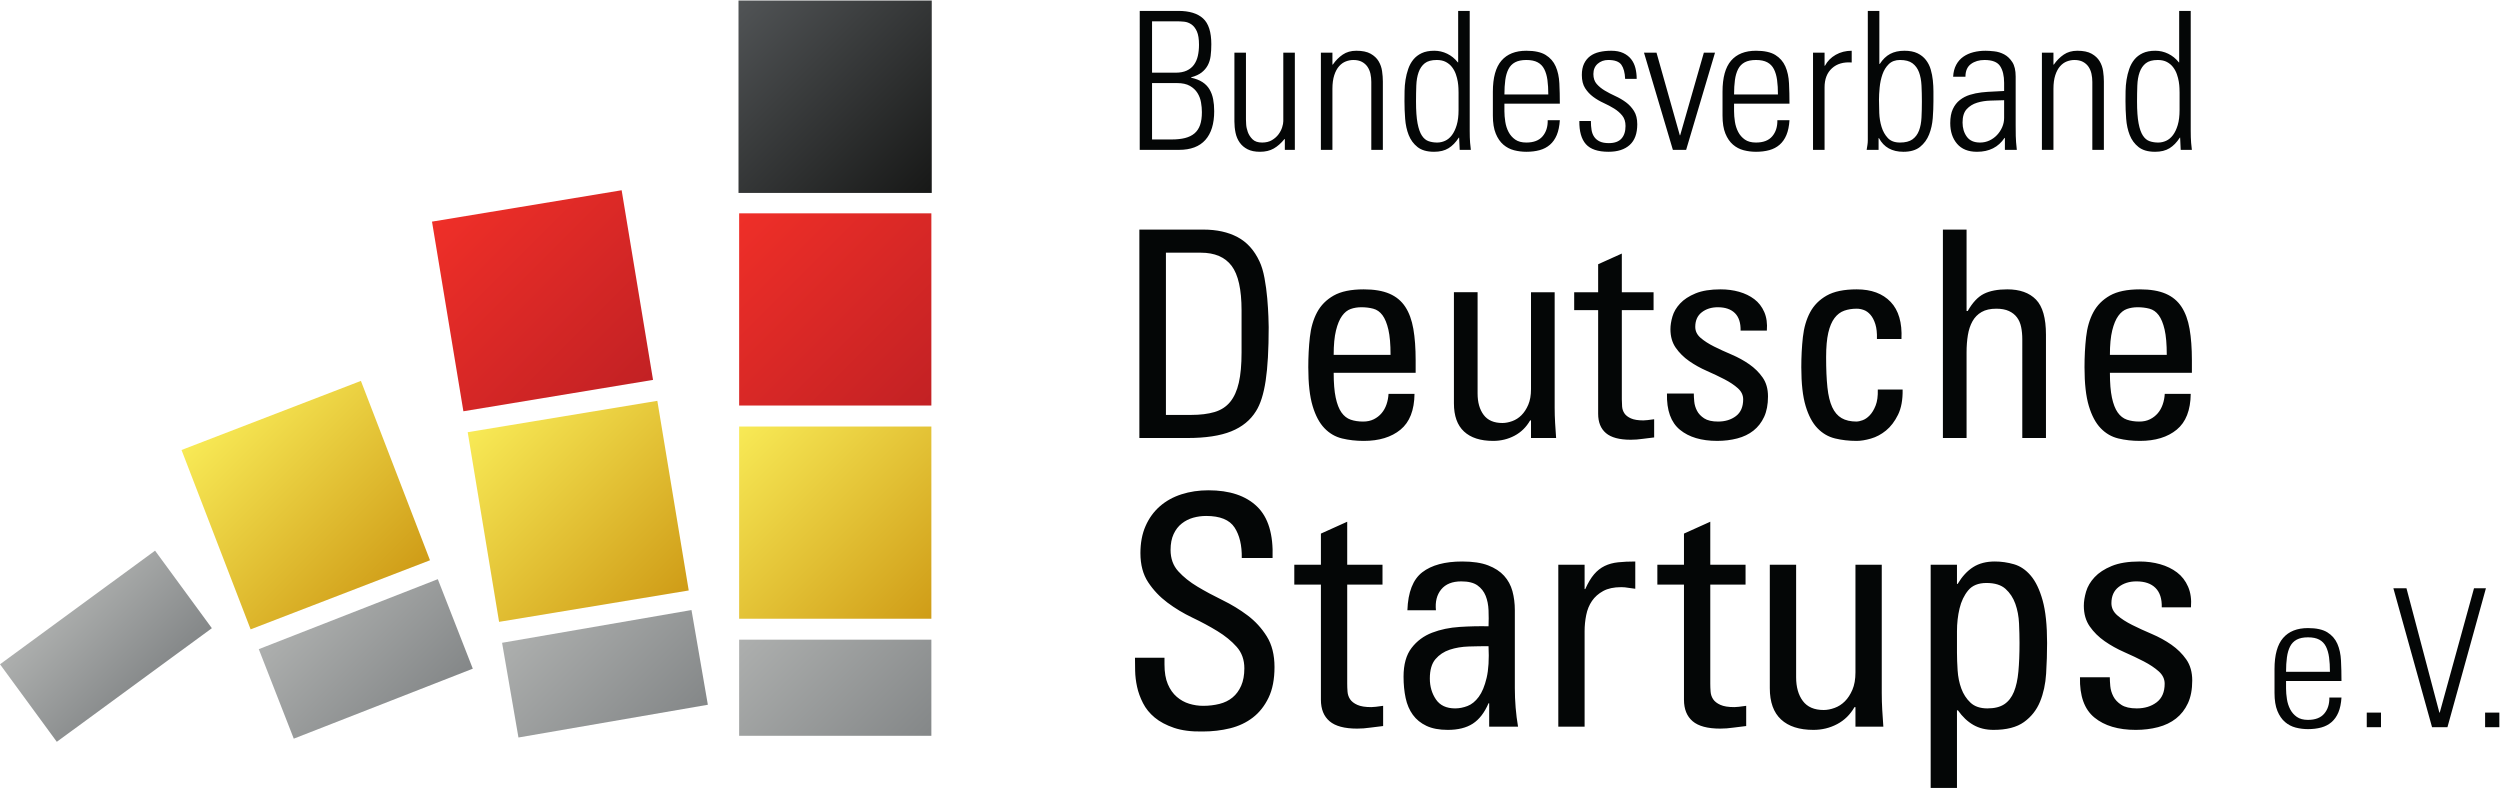 <?xml version="1.0" encoding="UTF-8" standalone="no"?>
<svg
   xmlns:dc="http://purl.org/dc/elements/1.1/"
   xmlns:cc="http://creativecommons.org/ns#"
   xmlns:rdf="http://www.w3.org/1999/02/22-rdf-syntax-ns#"
   xmlns:svg="http://www.w3.org/2000/svg"
   xmlns="http://www.w3.org/2000/svg"
   viewBox="0 0 415.6 130.987"
   height="130.987"
   width="415.6"
   xml:space="preserve"
   id="svg2"
   version="1.1"><defs
     id="defs6"><clipPath
       id="clipPath20"
       clipPathUnits="userSpaceOnUse"><path
         id="path18"
         d="M 0,0 H 3116.97 V 982 H 0 Z" /></clipPath><clipPath
       id="clipPath34"
       clipPathUnits="userSpaceOnUse"><path
         id="path32"
         d="M 921.793,184.91 V 65.051 H 1161.52 V 184.91 Z" /></clipPath><linearGradient
       id="linearGradient40"
       spreadMethod="pad"
       gradientTransform="matrix(179.801,-179.801,-179.801,-179.801,951.758,214.873)"
       gradientUnits="userSpaceOnUse"
       y2="0"
       x2="1"
       y1="0"
       x1="0"><stop
         id="stop36"
         offset="0"
         style="stop-opacity:1;stop-color:#adafae" /><stop
         id="stop38"
         offset="1"
         style="stop-opacity:1;stop-color:#848788" /></linearGradient><clipPath
       id="clipPath50"
       clipPathUnits="userSpaceOnUse"><path
         id="path48"
         d="M 545.996,260.359 322.727,173.086 366.363,61.453 589.633,148.73 Z" /></clipPath><linearGradient
       id="linearGradient56"
       spreadMethod="pad"
       gradientTransform="matrix(145.634,-145.634,-145.634,-145.634,383.369,233.711)"
       gradientUnits="userSpaceOnUse"
       y2="0"
       x2="1"
       y1="0"
       x1="0"><stop
         id="stop52"
         offset="0"
         style="stop-opacity:1;stop-color:#adafae" /><stop
         id="stop54"
         offset="1"
         style="stop-opacity:1;stop-color:#848788" /></linearGradient><clipPath
       id="clipPath66"
       clipPathUnits="userSpaceOnUse"><path
         id="path64"
         d="M 193.367,295.918 0,154.23 70.844,57.539 264.215,199.23 Z" /></clipPath><linearGradient
       id="linearGradient72"
       spreadMethod="pad"
       gradientTransform="matrix(109.602,-109.602,-109.602,-109.602,77.31,231.524)"
       gradientUnits="userSpaceOnUse"
       y2="0"
       x2="1"
       y1="0"
       x1="0"><stop
         id="stop68"
         offset="0"
         style="stop-opacity:1;stop-color:#adafae" /><stop
         id="stop70"
         offset="1"
         style="stop-opacity:1;stop-color:#848788" /></linearGradient><clipPath
       id="clipPath82"
       clipPathUnits="userSpaceOnUse"><path
         id="path80"
         d="M 862.363,221.855 626.145,181.016 646.562,62.91 882.777,103.75 Z" /></clipPath><linearGradient
       id="linearGradient88"
       spreadMethod="pad"
       gradientTransform="matrix(166.943,-166.943,-166.943,-166.943,670.996,225.85)"
       gradientUnits="userSpaceOnUse"
       y2="0"
       x2="1"
       y1="0"
       x1="0"><stop
         id="stop84"
         offset="0"
         style="stop-opacity:1;stop-color:#adafae" /><stop
         id="stop86"
         offset="1"
         style="stop-opacity:1;stop-color:#848788" /></linearGradient><clipPath
       id="clipPath98"
       clipPathUnits="userSpaceOnUse"><path
         id="path96"
         d="M 819.773,482.781 583.27,443.645 622.41,207.129 858.922,246.277 Z" /></clipPath><linearGradient
       id="linearGradient104"
       spreadMethod="pad"
       gradientTransform="matrix(236.501,-236.501,-236.501,-236.501,602.842,463.203)"
       gradientUnits="userSpaceOnUse"
       y2="0"
       x2="1"
       y1="0"
       x1="0"><stop
         id="stop100"
         offset="0"
         style="stop-opacity:1;stop-color:#f8ea56" /><stop
         id="stop102"
         offset="1"
         style="stop-opacity:1;stop-color:#cf9c17" /></linearGradient><clipPath
       id="clipPath114"
       clipPathUnits="userSpaceOnUse"><path
         id="path112"
         d="M 775.258,745.391 538.754,706.25 577.898,469.746 814.402,508.887 Z" /></clipPath><linearGradient
       id="linearGradient120"
       spreadMethod="pad"
       gradientTransform="matrix(236.508,-236.508,-236.508,-236.508,558.33,725.816)"
       gradientUnits="userSpaceOnUse"
       y2="0"
       x2="1"
       y1="0"
       x1="0"><stop
         id="stop116"
         offset="0"
         style="stop-opacity:1;stop-color:#ef2f28" /><stop
         id="stop118"
         offset="1"
         style="stop-opacity:1;stop-color:#c22124" /></linearGradient><clipPath
       id="clipPath130"
       clipPathUnits="userSpaceOnUse"><path
         id="path128"
         d="M 921.793,450.754 V 211.035 h 239.727 v 239.719 z" /></clipPath><linearGradient
       id="linearGradient136"
       spreadMethod="pad"
       gradientTransform="matrix(239.719,-239.719,-239.719,-239.719,921.802,450.752)"
       gradientUnits="userSpaceOnUse"
       y2="0"
       x2="1"
       y1="0"
       x1="0"><stop
         id="stop132"
         offset="0"
         style="stop-opacity:1;stop-color:#f8ea56" /><stop
         id="stop134"
         offset="1"
         style="stop-opacity:1;stop-color:#cf9c17" /></linearGradient><clipPath
       id="clipPath146"
       clipPathUnits="userSpaceOnUse"><path
         id="path144"
         d="m 921,742 v 240 h 241 V 742 Z" /></clipPath><linearGradient
       id="linearGradient152"
       spreadMethod="pad"
       gradientTransform="matrix(239.726,-239.726,-239.726,-239.726,921.792,982.422)"
       gradientUnits="userSpaceOnUse"
       y2="0"
       x2="1"
       y1="0"
       x1="0"><stop
         id="stop148"
         offset="0"
         style="stop-opacity:1;stop-color:#515456" /><stop
         id="stop150"
         offset="1"
         style="stop-opacity:1;stop-color:#171817" /></linearGradient><clipPath
       id="clipPath162"
       clipPathUnits="userSpaceOnUse"><path
         id="path160"
         d="M 921.793,716.594 V 476.863 h 239.727 v 239.731 z" /></clipPath><linearGradient
       id="linearGradient168"
       spreadMethod="pad"
       gradientTransform="matrix(239.726,-239.726,-239.726,-239.726,921.797,716.587)"
       gradientUnits="userSpaceOnUse"
       y2="0"
       x2="1"
       y1="0"
       x1="0"><stop
         id="stop164"
         offset="0"
         style="stop-opacity:1;stop-color:#ef2f28" /><stop
         id="stop166"
         offset="1"
         style="stop-opacity:1;stop-color:#c22124" /></linearGradient><clipPath
       id="clipPath178"
       clipPathUnits="userSpaceOnUse"><path
         id="path176"
         d="M 450.09,507.637 226.387,421.465 312.559,197.766 536.254,283.938 Z" /></clipPath><linearGradient
       id="linearGradient184"
       spreadMethod="pad"
       gradientTransform="matrix(223.698,-223.698,-223.698,-223.698,269.473,464.551)"
       gradientUnits="userSpaceOnUse"
       y2="0"
       x2="1"
       y1="0"
       x1="0"><stop
         id="stop180"
         offset="0"
         style="stop-opacity:1;stop-color:#f8ea56" /><stop
         id="stop182"
         offset="1"
         style="stop-opacity:1;stop-color:#cf9c17" /></linearGradient></defs><g
     transform="matrix(1.333,0,0,-1.333,0,130.987)"
     id="g10"><g
       transform="scale(0.1)"
       id="g12"><g
         id="g14"><g
           clip-path="url(#clipPath20)"
           id="g16"><path
             id="path22"
             style="fill:#040606;fill-opacity:1;fill-rule:nonzero;stroke:none"
             d="m 2726.57,160.195 c -4.94,7.071 -11.14,13.203 -18.6,18.41 -7.48,5.196 -15.6,9.657 -24.4,13.399 -8.8,3.73 -16.94,7.461 -24.4,11.199 -7.47,3.731 -13.68,7.727 -18.6,11.992 -4.94,4.27 -7.4,9.336 -7.4,15.207 0,8.797 3,15.528 9,20.196 6,4.668 13.4,7 22.2,7 10.4,0 18.33,-2.735 23.8,-8.203 5.47,-5.469 8.07,-13.536 7.79,-24.2 h 36.41 c 0.8,9.864 -0.4,18.465 -3.6,25.801 -3.2,7.332 -7.81,13.262 -13.8,17.805 -6,4.527 -13,7.929 -21,10.191 -8.01,2.27 -16.54,3.41 -25.61,3.41 -14.13,0 -25.73,-1.875 -34.79,-5.605 -9.07,-3.738 -16.2,-8.399 -21.4,-13.992 -5.2,-5.61 -8.74,-11.606 -10.6,-18.008 -1.87,-6.399 -2.8,-12.27 -2.8,-17.602 0,-10.133 2.47,-18.738 7.4,-25.797 4.93,-7.074 11.13,-13.195 18.6,-18.398 7.46,-5.195 15.6,-9.738 24.4,-13.605 8.8,-3.868 16.93,-7.735 24.4,-11.59 7.46,-3.879 13.66,-8.008 18.6,-12.403 4.92,-4.406 7.41,-9.543 7.41,-15.402 0,-10.398 -3.34,-18.137 -10,-23.203 -6.68,-5.067 -14.95,-7.598 -24.81,-7.598 -8.27,0 -14.67,1.465 -19.2,4.406 -4.54,2.926 -7.87,6.454 -10,10.594 -2.14,4.129 -3.4,8.399 -3.81,12.805 -0.39,4.394 -0.59,8.055 -0.59,10.996 h -37.2 c -0.54,-23.203 5.46,-39.941 18,-50.195 12.53,-10.277 29.73,-15.402 51.6,-15.402 9.86,0 19.13,1.133 27.8,3.398 8.65,2.258 16.13,5.859 22.4,10.801 6.25,4.93 11.2,11.258 14.8,18.996 3.6,7.73 5.4,17.207 5.4,28.394 0,10.403 -2.47,19.145 -7.4,26.203 z m -209.41,-15 c -0.93,-10.136 -2.8,-18.593 -5.59,-25.398 -2.81,-6.797 -6.8,-11.938 -12,-15.402 -5.21,-3.465 -12.2,-5.196 -21.01,-5.196 -9.06,0 -16.13,2.403 -21.19,7.199 -5.08,4.801 -8.87,10.664 -11.41,17.594 -2.54,6.938 -4.06,14.465 -4.6,22.61 -0.53,8.125 -0.8,15.527 -0.8,22.199 0,7.73 0,16.601 0,26.601 0,10 1.07,19.461 3.2,28.399 2.13,8.933 5.74,16.465 10.81,22.597 5.05,6.129 12.66,9.2 22.8,9.2 10.39,0 18.32,-2.461 23.79,-7.395 5.47,-4.941 9.53,-11.141 12.2,-18.601 2.66,-7.473 4.2,-15.61 4.6,-24.407 0.4,-8.797 0.6,-16.933 0.6,-24.394 0,-13.606 -0.47,-25.469 -1.4,-35.606 z m 15.4,119.602 c -6.13,7.207 -13.13,11.933 -20.99,14.195 -7.87,2.27 -15.8,3.41 -23.81,3.41 -10.67,0 -19.67,-2.343 -26.99,-7 -7.35,-4.668 -13.81,-11.672 -19.41,-21.007 h -0.8 v 24.003 h -32.8 V 0 h 32.8 v 96.797 h 1.2 c 5.61,-7.996 12,-14.062 19.2,-18.191 7.21,-4.141 15.61,-6.203 25.2,-6.203 16.27,0 28.93,3.262 38.01,9.793 9.06,6.535 15.73,15 20,25.403 4.25,10.402 6.79,22.058 7.59,35 0.8,12.929 1.2,25.664 1.2,38.203 0,22.129 -1.86,39.863 -5.59,53.191 -3.74,13.344 -8.67,23.606 -14.81,30.805 z m -185.8,-146.399 v 160 h -32.8 V 144.102 c 0,-8.555 -1.27,-15.774 -3.8,-21.653 -2.54,-5.879 -5.66,-10.691 -9.4,-14.422 -3.74,-3.75 -8,-6.484 -12.81,-8.222 -4.79,-1.738 -9.33,-2.609 -13.59,-2.609 -11.74,0 -20.4,3.743 -26,11.235 -5.6,7.476 -8.39,17.363 -8.39,29.656 v 140.312 h -32.82 V 124.395 c 0,-17.333 4.67,-30.332 14.01,-38.993 9.33,-8.672 22.8,-13 40.4,-13 10.66,0 20.53,2.395 29.6,7.199 9.06,4.793 16.27,11.863 21.6,21.199 h 1.2 V 76.398 h 34.79 c -0.52,6.93 -0.99,13.934 -1.39,21.004 -0.4,7.063 -0.6,14.063 -0.6,20.996 z m -183.85,-17.597 c -7.48,0 -13.28,0.929 -17.4,2.804 -4.14,1.856 -7.15,4.2 -9,6.993 -1.88,2.8 -2.94,5.933 -3.2,9.402 -0.28,3.457 -0.4,6.797 -0.4,10 v 123.605 h 43.99 v 24.793 h -43.99 v 53.606 l -32.81,-14.809 v -38.797 h -33.2 v -24.793 h 33.2 V 110 c 0,-11.738 3.61,-20.676 10.8,-26.797 7.21,-6.141 18.68,-9.211 34.41,-9.211 5.33,0 10.73,0.402 16.2,1.203 5.46,0.801 10.86,1.465 16.19,2 v 25.207 c -3.73,-0.539 -6.8,-0.937 -9.2,-1.203 -2.39,-0.269 -4.26,-0.398 -5.59,-0.398 z m -161.73,175.996 c -4.94,-2.402 -9.34,-5.867 -13.21,-10.399 -3.86,-4.535 -7.54,-10.664 -10.99,-18.398 h -0.8 v 30.398 h -32.8 V 76.398 h 32.8 V 195.598 c 0,6.668 0.66,13.328 2,20 1.33,6.668 3.73,12.539 7.2,17.605 3.46,5.059 8.13,9.199 14,12.395 5.86,3.203 13.33,4.804 22.4,4.804 1.6,0 3.13,-0.07 4.59,-0.207 1.47,-0.136 2.87,-0.332 4.2,-0.593 1.34,-0.278 2.81,-0.469 4.41,-0.61 1.6,-0.133 3.06,-0.332 4.4,-0.594 v 34.004 c -8.01,0 -15.14,-0.34 -21.41,-1.004 -6.27,-0.664 -11.86,-2.199 -16.79,-4.601 z M 1853.97,137.195 c -2.4,-10.133 -5.66,-17.996 -9.8,-23.59 -4.14,-5.605 -8.79,-9.406 -14,-11.41 -5.2,-2 -10.34,-2.996 -15.4,-2.996 -10.94,0 -18.94,3.731 -24,11.203 -5.06,7.457 -7.6,16.129 -7.6,25.996 0,10.664 2.33,18.731 7,24.2 4.66,5.468 10.6,9.402 17.8,11.804 7.2,2.395 15.14,3.731 23.8,3.996 8.66,0.262 16.87,0.399 24.6,0.399 0.8,-16.27 0,-29.461 -2.4,-39.602 z m 35.2,-12.8 v 97.207 c 0,8.527 -1,16.457 -2.99,23.8 -2.01,7.332 -5.47,13.731 -10.41,19.2 -4.94,5.457 -11.6,9.793 -20,12.996 -8.4,3.203 -19.13,4.804 -32.19,4.804 -21.6,0 -38.2,-4.472 -49.81,-13.41 -11.6,-8.933 -17.8,-24.734 -18.6,-47.39 h 35.6 c -1.07,10.664 1.13,19.328 6.6,25.996 5.47,6.66 13.81,10 25,10 8.81,0 15.54,-1.668 20.2,-5 4.66,-3.34 8.06,-7.664 10.21,-12.996 2.13,-5.344 3.32,-11.34 3.59,-18 0.27,-6.668 0.27,-13.34 0,-20 -11.46,0.261 -23.46,0 -35.99,-0.801 -12.54,-0.801 -24.01,-3.203 -34.41,-7.196 -10.4,-4.003 -18.93,-10.343 -25.59,-19.003 -6.67,-8.672 -10,-20.61 -10,-35.801 0,-9.602 0.86,-18.469 2.59,-26.606 1.73,-8.133 4.73,-15.133 9.01,-20.996 4.26,-5.867 9.92,-10.465 16.99,-13.797 7.07,-3.332 15.94,-5 26.6,-5 12.8,0 23.2,2.598 31.2,7.793 8,5.207 14.53,13.664 19.6,25.403 h 0.8 V 76.398 h 36 c -1.33,7.734 -2.34,15.664 -3,23.797 -0.67,8.133 -1,16.203 -1,24.2 z m -179.05,-23.594 c -7.47,0 -13.27,0.929 -17.4,2.804 -4.14,1.856 -7.14,4.2 -9,6.993 -1.87,2.8 -2.93,5.933 -3.2,9.402 -0.27,3.457 -0.4,6.797 -0.4,10 v 123.605 h 44.01 v 24.793 h -44.01 v 53.606 l -32.8,-14.809 v -38.797 h -33.19 v -24.793 h 33.19 V 110 c 0,-11.738 3.6,-20.676 10.8,-26.797 7.2,-6.141 18.66,-9.211 34.4,-9.211 5.34,0 10.73,0.402 16.2,1.203 5.46,0.801 10.86,1.465 16.21,2 v 25.207 c -3.75,-0.539 -6.81,-0.937 -9.2,-1.203 -2.4,-0.269 -4.28,-0.398 -5.61,-0.398 z m -154.28,114.394 c -9.6,7.207 -20,13.535 -31.2,19.004 -11.2,5.457 -21.6,11.067 -31.2,16.797 -9.6,5.734 -17.6,12.141 -24,19.199 -6.4,7.071 -9.6,15.938 -9.6,26.602 0,7.734 1.26,14.336 3.8,19.805 2.53,5.46 5.93,9.863 10.2,13.195 4.26,3.34 9,5.73 14.2,7.207 5.2,1.453 10.6,2.195 16.2,2.195 17.33,0 29.13,-4.804 35.4,-14.402 6.26,-9.602 9.26,-22.27 9,-38 h 38.4 c 1.06,29.336 -5.39,50.73 -19.4,64.199 -14,13.469 -34.2,20.203 -60.6,20.203 -12,0 -23.2,-1.668 -33.6,-5 -10.4,-3.34 -19.4,-8.34 -27,-15 -7.6,-6.668 -13.54,-14.871 -17.8,-24.597 -4.27,-9.739 -6.4,-21.004 -6.4,-33.797 0,-14.407 3.2,-26.477 9.6,-36.203 6.4,-9.739 14.4,-18.204 24,-25.403 9.6,-7.207 20,-13.465 31.2,-18.797 11.2,-5.34 21.6,-10.937 31.2,-16.804 9.6,-5.871 17.6,-12.395 24,-19.602 6.4,-7.195 9.6,-16.133 9.6,-26.797 0,-8.535 -1.33,-15.801 -3.99,-21.797 -2.65,-6.004 -6.24,-10.871 -10.76,-14.597 -4.51,-3.743 -9.95,-6.407 -16.32,-8.008 -6.38,-1.594 -13.15,-2.395 -20.33,-2.395 -5.84,0 -11.61,0.86 -17.32,2.598 -5.72,1.73 -10.89,4.602 -15.54,8.605 -4.66,3.993 -8.37,9.254 -11.16,15.79 -2.79,6.535 -4.18,14.738 -4.18,24.597 v 8.41 h -36.8 c 0,-4.543 0.06,-10 0.2,-16.406 0.13,-6.394 0.93,-12.996 2.4,-19.797 1.46,-6.804 3.93,-13.601 7.4,-20.398 3.46,-6.809 8.33,-12.801 14.6,-17.996 6.26,-5.207 14.26,-9.477 24,-12.805 9.73,-3.328 21.66,-4.863 35.8,-4.598 12,0 23.4,1.336 34.2,3.992 10.8,2.668 20.26,7.137 28.4,13.41 8.13,6.258 14.66,14.531 19.6,24.793 4.94,10.261 7.4,23 7.4,38.203 0,15.195 -3.2,27.929 -9.6,38.191 -6.4,10.266 -14.41,19.008 -24,26.203 z m 1078.33,355.301 c 1.92,7.797 4.44,13.859 7.56,18.188 3.12,4.312 6.71,7.195 10.8,8.632 4.08,1.446 8.52,2.168 13.32,2.168 5.28,0 10.2,-0.605 14.76,-1.808 4.56,-1.199 8.4,-3.899 11.52,-8.098 3.12,-4.195 5.59,-10.203 7.39,-17.996 1.79,-7.805 2.69,-18.309 2.69,-31.504 h -70.92 c 0,12.481 0.96,22.617 2.88,30.418 z m -14.4,-121.851 c 6.24,-6.489 13.56,-10.754 21.96,-12.786 8.4,-2.043 17.4,-3.054 27.01,-3.054 19.19,0 34.49,4.675 45.89,14.031 11.4,9.363 17.22,24.238 17.46,44.641 h -32.4 c -0.23,-4.563 -1.07,-8.938 -2.52,-13.137 -1.44,-4.199 -3.47,-7.86 -6.11,-10.977 -2.66,-3.125 -5.89,-5.644 -9.73,-7.566 -3.84,-1.926 -8.28,-2.883 -13.32,-2.883 -5.76,0 -10.92,0.781 -15.48,2.344 -4.56,1.562 -8.4,4.558 -11.52,9.004 -3.11,4.433 -5.52,10.617 -7.2,18.535 -1.68,7.922 -2.52,18.242 -2.52,30.969 h 102.25 v 15.476 c 0,15.117 -0.97,28.196 -2.89,39.238 -1.91,11.036 -5.27,20.215 -10.08,27.54 -4.8,7.316 -11.4,12.785 -19.8,16.378 -8.4,3.602 -19.08,5.399 -32.03,5.399 -15.84,0 -28.32,-2.578 -37.45,-7.735 -9.12,-5.164 -16.01,-12.128 -20.7,-20.878 -4.68,-8.77 -7.67,-19.082 -9,-30.965 -1.32,-11.875 -1.98,-24.426 -1.98,-37.617 0,-20.161 1.8,-36.243 5.4,-48.243 3.61,-12.004 8.52,-21.242 14.76,-27.714 z m -167.24,94.675 c 0,7.676 0.55,14.817 1.63,21.414 1.08,6.606 3,12.368 5.76,17.289 2.75,4.911 6.54,8.758 11.34,11.512 4.79,2.766 10.92,4.141 18.36,4.141 6.23,0 11.46,-0.957 15.66,-2.879 4.19,-1.926 7.56,-4.563 10.08,-7.922 2.53,-3.359 4.26,-7.371 5.22,-12.059 0.96,-4.679 1.44,-9.777 1.44,-15.293 V 436.398 h 29.52 v 128.883 c 0,20.637 -4.14,35.215 -12.42,43.742 -8.29,8.516 -20.22,12.774 -35.82,12.774 -12.01,0 -21.72,-1.856 -29.16,-5.574 -7.45,-3.735 -14.16,-10.864 -20.16,-21.426 h -1.45 v 101.519 h -29.51 V 436.398 h 29.51 z m -113.41,-66.425 c -2.04,-5.157 -4.5,-9.239 -7.39,-12.239 -2.87,-3.004 -5.88,-5.039 -8.99,-6.121 -3.12,-1.074 -5.52,-1.621 -7.2,-1.621 -7.68,0 -13.98,1.445 -18.9,4.324 -4.93,2.883 -8.81,7.434 -11.7,13.684 -2.87,6.23 -4.87,14.453 -5.94,24.656 -1.08,10.199 -1.62,22.738 -1.62,37.617 0,12.485 0.9,22.621 2.69,30.422 1.81,7.793 4.39,13.914 7.76,18.36 3.35,4.445 7.37,7.5 12.05,9.179 4.69,1.68 9.9,2.52 15.66,2.52 2.87,0 5.82,-0.535 8.82,-1.621 3,-1.075 5.76,-3.059 8.28,-5.938 2.52,-2.883 4.56,-6.777 6.12,-11.699 1.56,-4.922 2.21,-11.102 1.98,-18.535 h 30.6 c 0.96,20.39 -3.54,35.82 -13.49,46.262 -9.97,10.437 -24.08,15.652 -42.31,15.652 -15.84,0 -28.32,-2.578 -37.44,-7.735 -9.12,-5.164 -16.02,-12.128 -20.7,-20.878 -4.68,-8.77 -7.68,-19.082 -9.01,-30.965 -1.31,-11.875 -1.97,-24.426 -1.97,-37.617 0,-20.161 1.8,-36.243 5.4,-48.243 3.6,-12.004 8.52,-21.242 14.76,-27.714 6.24,-6.489 13.55,-10.754 21.96,-12.786 8.4,-2.043 17.39,-3.054 27,-3.054 5.04,0 10.92,0.957 17.64,2.879 6.72,1.914 13.02,5.273 18.9,10.078 5.88,4.797 10.85,11.34 14.95,19.621 4.07,8.277 5.99,18.769 5.75,31.492 h -30.96 c 0.24,-8.152 -0.66,-14.813 -2.7,-19.98 z m -157.62,51.484 c -6.72,4.68 -14.04,8.691 -21.95,12.062 -7.93,3.36 -15.26,6.715 -21.97,10.079 -6.73,3.359 -12.3,6.96 -16.74,10.796 -4.44,3.84 -6.66,8.403 -6.66,13.684 0,7.922 2.71,13.977 8.1,18.184 5.4,4.187 12.06,6.3 19.98,6.3 9.36,0 16.5,-2.472 21.43,-7.382 4.91,-4.922 7.24,-12.192 7.01,-21.782 h 32.76 c 0.72,8.879 -0.36,16.614 -3.23,23.215 -2.89,6.602 -7.03,11.945 -12.42,16.027 -5.41,4.071 -11.7,7.137 -18.91,9.176 -7.2,2.035 -14.88,3.059 -23.04,3.059 -12.72,0 -23.16,-1.68 -31.31,-5.039 -8.17,-3.36 -14.59,-7.559 -19.26,-12.598 -4.69,-5.039 -7.87,-10.437 -9.55,-16.199 -1.68,-5.766 -2.52,-11.047 -2.52,-15.844 0,-9.121 2.22,-16.863 6.66,-23.219 4.44,-6.359 10.02,-11.875 16.74,-16.562 6.71,-4.68 14.04,-8.762 21.97,-12.238 7.91,-3.477 15.23,-6.961 21.95,-10.442 6.72,-3.472 12.3,-7.195 16.74,-11.16 4.43,-3.957 6.66,-8.586 6.66,-13.855 0,-9.36 -3.01,-16.329 -9,-20.879 -6,-4.563 -13.44,-6.848 -22.32,-6.848 -7.44,0 -13.2,1.32 -17.27,3.965 -4.09,2.637 -7.09,5.82 -9.01,9.543 -1.92,3.719 -3.06,7.558 -3.42,11.519 -0.36,3.957 -0.54,7.258 -0.54,9.895 h -33.48 c -0.49,-20.879 4.92,-35.938 16.2,-45.176 11.28,-9.25 26.76,-13.855 46.44,-13.855 8.88,0 17.22,1.011 25.02,3.054 7.8,2.032 14.52,5.274 20.16,9.715 5.64,4.446 10.08,10.141 13.32,17.102 3.24,6.965 4.86,15.476 4.86,25.566 0,9.356 -2.22,17.219 -6.66,23.574 -4.44,6.36 -10.02,11.883 -16.74,16.563 z m -131.91,-70.02 c -6.71,0 -11.94,0.84 -15.66,2.52 -3.72,1.68 -6.43,3.777 -8.1,6.301 -1.67,2.515 -2.64,5.34 -2.88,8.457 -0.23,3.125 -0.35,6.121 -0.35,9.004 v 111.238 h 39.59 v 22.324 h -39.59 v 48.235 l -29.53,-13.325 v -34.91 h -29.88 v -22.324 h 29.88 V 466.641 c 0,-10.567 3.24,-18.606 9.73,-24.121 6.48,-5.528 16.79,-8.282 30.95,-8.282 4.81,0 9.66,0.364 14.58,1.082 4.92,0.715 9.78,1.313 14.59,1.797 v 22.68 c -3.36,-0.481 -6.12,-0.844 -8.29,-1.074 -2.15,-0.246 -3.83,-0.364 -5.04,-0.364 z m -110.75,15.84 v 144.004 h -29.51 V 497.336 c 0,-7.695 -1.15,-14.199 -3.42,-19.484 -2.28,-5.293 -5.1,-9.629 -8.46,-12.989 -3.37,-3.371 -7.2,-5.84 -11.52,-7.402 -4.32,-1.563 -8.41,-2.344 -12.24,-2.344 -10.57,0 -18.36,3.367 -23.4,10.11 -5.04,6.726 -7.56,15.625 -7.56,26.687 v 126.289 h -29.52 V 479.602 c 0,-15.61 4.19,-27.305 12.6,-35.098 8.39,-7.805 20.51,-11.699 36.35,-11.699 9.6,0 18.48,2.156 26.64,6.472 8.17,4.328 14.64,10.672 19.45,19.082 h 1.08 v -21.961 h 31.32 c -0.48,6.239 -0.91,12.54 -1.26,18.907 -0.36,6.347 -0.55,12.656 -0.55,18.894 z m -272.72,96.297 c 1.91,7.797 4.43,13.859 7.56,18.188 3.12,4.312 6.72,7.195 10.8,8.632 4.08,1.446 8.51,2.168 13.32,2.168 5.27,0 10.19,-0.605 14.76,-1.808 4.55,-1.199 8.4,-3.899 11.52,-8.098 3.11,-4.195 5.57,-10.203 7.38,-17.996 1.81,-7.805 2.71,-18.309 2.71,-31.504 h -70.93 c 0,12.481 0.95,22.617 2.88,30.418 z m 65.53,-79.019 c -0.26,-4.563 -1.09,-8.938 -2.52,-13.137 -1.45,-4.199 -3.49,-7.86 -6.14,-10.977 -2.63,-3.125 -5.88,-5.644 -9.7,-7.566 -3.85,-1.926 -8.29,-2.883 -13.32,-2.883 -5.77,0 -10.93,0.781 -15.49,2.344 -4.56,1.562 -8.4,4.558 -11.53,9.004 -3.11,4.433 -5.51,10.617 -7.19,18.535 -1.68,7.922 -2.52,18.242 -2.52,30.969 h 102.23 v 15.476 c 0,15.117 -0.95,28.196 -2.87,39.238 -1.93,11.036 -5.28,20.215 -10.08,27.54 -4.8,7.316 -11.4,12.785 -19.8,16.378 -8.4,3.602 -19.08,5.399 -32.04,5.399 -15.84,0 -28.32,-2.578 -37.44,-7.735 -9.12,-5.164 -16.02,-12.128 -20.7,-20.878 -4.68,-8.77 -7.69,-19.082 -9,-30.965 -1.33,-11.875 -1.98,-24.426 -1.98,-37.617 0,-20.161 1.8,-36.243 5.4,-48.243 3.6,-12.004 8.51,-21.242 14.76,-27.714 6.23,-6.489 13.56,-10.754 21.96,-12.786 8.4,-2.043 17.4,-3.054 27,-3.054 19.2,0 34.5,4.675 45.9,14.031 11.39,9.363 17.21,24.238 17.46,44.641 z M 1454.04,667.52 h 43.56 c 17.28,0 30.06,-5.458 38.34,-16.375 8.28,-10.93 12.42,-29.465 12.42,-55.625 v -52.559 c 0,-15.117 -1.14,-27.668 -3.42,-37.617 -2.28,-9.961 -5.88,-17.949 -10.8,-23.946 -4.92,-5.996 -11.4,-10.207 -19.44,-12.597 -8.04,-2.403 -17.82,-3.606 -29.34,-3.606 h -31.32 z m 81.36,-222.84 c 13.68,5.515 23.99,13.914 30.96,25.203 5.52,8.633 9.54,21.289 12.06,37.976 2.52,16.684 3.78,38.938 3.78,66.782 0,2.156 -0.12,6.597 -0.36,13.32 -0.24,6.719 -0.72,14.273 -1.44,22.676 -0.73,8.394 -1.86,16.797 -3.42,25.203 -1.56,8.398 -3.66,15.351 -6.3,20.879 -6.48,13.918 -15.6,23.996 -27.36,30.246 -11.76,6.226 -25.92,9.351 -42.48,9.351 h -79.92 V 436.398 h 59.76 c 22.8,0 41.04,2.754 54.72,8.282" /><path
             id="path24"
             style="fill:#040606;fill-opacity:1;fill-rule:nonzero;stroke:none"
             d="m 2718.17,845.43 c 0,-7.364 -0.76,-13.606 -2.29,-18.719 -1.52,-5.117 -3.51,-9.316 -5.99,-12.602 -2.48,-3.281 -5.33,-5.632 -8.53,-7.078 -3.2,-1.433 -6.47,-2.16 -9.83,-2.16 -3.85,0 -7.4,0.559 -10.69,1.684 -3.28,1.113 -6.08,3.433 -8.39,6.961 -2.33,3.515 -4.12,8.632 -5.4,15.351 -1.28,6.731 -1.93,15.762 -1.93,27.129 0,7.031 0.12,13.711 0.36,20.039 0.25,6.32 1.2,11.836 2.88,16.555 1.68,4.715 4.24,8.437 7.68,11.16 3.44,2.727 8.44,4.082 15,4.082 4.48,0 8.28,-0.84 11.41,-2.52 3.11,-1.679 5.67,-3.835 7.67,-6.484 2,-2.637 3.56,-5.555 4.69,-8.758 1.11,-3.203 1.91,-6.281 2.39,-9.242 0.48,-2.957 0.76,-5.719 0.84,-8.277 0.09,-2.563 0.13,-4.399 0.13,-5.52 z m 14.39,-40.672 c -0.32,3.914 -0.48,8.914 -0.48,15 v 149.277 h -14.4 v -64.316 l -0.48,0.234 c -3.68,4.637 -8.07,8.203 -13.19,10.684 -5.13,2.48 -10.49,3.718 -16.09,3.718 -6.24,0 -11.48,-1.003 -15.72,-3.007 -4.24,-2 -7.72,-4.676 -10.44,-8.036 -2.71,-3.359 -4.84,-7.238 -6.35,-11.64 -1.53,-4.406 -2.65,-8.918 -3.36,-13.555 -0.73,-4.648 -1.13,-9.289 -1.21,-13.926 -0.07,-4.64 -0.11,-8.879 -0.11,-12.714 0,-7.043 0.27,-14.329 0.84,-21.848 0.55,-7.52 2.03,-14.317 4.43,-20.399 2.4,-6.078 6.08,-11.078 11.05,-15 4.95,-3.918 11.83,-5.878 20.63,-5.878 7.21,0 13.2,1.484 18.01,4.441 4.79,2.961 9.03,7.316 12.71,13.074 l 0.48,0.246 0.72,-15.359 h 13.92 c -0.31,2.078 -0.64,5.074 -0.96,9.004 z M 2618.48,906.27 c -2.24,3.761 -5.56,6.886 -9.96,9.367 -4.39,2.48 -10.35,3.718 -17.87,3.718 -6.56,0 -12.21,-1.601 -16.92,-4.804 -4.72,-3.203 -8.84,-7.363 -12.37,-12.481 h -0.48 v 14.883 h -14.39 V 795.754 h 14.39 v 76.082 c 0,6.719 0.77,12.394 2.29,17.031 1.51,4.641 3.51,8.36 6,11.164 2.48,2.801 5.27,4.805 8.39,6.004 3.13,1.203 6.28,1.797 9.49,1.797 4.15,0 7.67,-0.762 10.55,-2.273 2.88,-1.524 5.2,-3.567 6.97,-6.125 1.75,-2.559 2.99,-5.489 3.72,-8.758 0.72,-3.281 1.07,-6.68 1.07,-10.207 v -84.715 h 14.4 v 85.437 c 0,3.997 -0.32,8.243 -0.96,12.727 -0.64,4.473 -2.07,8.594 -4.32,12.352 z m -119.12,-70.672 c 0,-4.004 -0.8,-7.844 -2.4,-11.528 -1.6,-3.679 -3.75,-6.961 -6.48,-9.84 -2.72,-2.882 -5.88,-5.16 -9.48,-6.835 -3.59,-1.68 -7.48,-2.524 -11.64,-2.524 -7.52,0 -13.04,2.434 -16.56,7.317 -3.52,4.882 -5.28,10.761 -5.28,17.648 0,7.352 1.72,12.918 5.16,16.68 3.44,3.757 7.76,6.433 12.97,8.035 5.19,1.601 10.83,2.48 16.91,2.637 6.08,0.167 11.68,0.324 16.8,0.488 z m 14.4,-9.368 v 60.958 c 0,7.687 -1.39,13.683 -4.19,18.007 -2.81,4.317 -6.17,7.52 -10.09,9.602 -3.92,2.07 -8.03,3.359 -12.36,3.836 -4.32,0.48 -7.99,0.722 -11.04,0.722 -5.27,0 -10.27,-0.605 -15,-1.804 -4.72,-1.203 -8.92,-3.078 -12.6,-5.637 -3.68,-2.559 -6.64,-5.926 -8.88,-10.078 -2.23,-4.168 -3.52,-9.121 -3.83,-14.883 h 15.35 c 0,7.199 2.28,12.481 6.84,15.84 4.56,3.359 10.21,5.039 16.93,5.039 9.59,0 16.07,-2.52 19.43,-7.559 3.36,-5.039 5.04,-12.039 5.04,-21.003 v -10.079 c -4,-0.324 -8.48,-0.558 -13.44,-0.714 -4.96,-0.165 -9.92,-0.528 -14.88,-1.082 -4.96,-0.571 -9.76,-1.567 -14.39,-3 -4.65,-1.446 -8.81,-3.602 -12.48,-6.485 -3.69,-2.883 -6.61,-6.64 -8.76,-11.277 -2.16,-4.641 -3.25,-10.481 -3.25,-17.524 0,-10.554 2.84,-19.16 8.53,-25.797 5.67,-6.64 13.95,-9.96 24.83,-9.96 15.21,0 26.64,5.757 34.33,17.285 h 0.47 v -14.883 h 14.88 c -0.8,7.039 -1.23,12.801 -1.32,17.273 -0.08,4.485 -0.12,8.887 -0.12,13.203 z m -117.44,9.844 c -0.32,-6.238 -1.35,-11.679 -3.11,-16.316 -1.77,-4.649 -4.49,-8.281 -8.17,-10.93 -3.68,-2.637 -8.88,-3.957 -15.6,-3.957 -6.56,0 -11.6,1.875 -15.12,5.637 -3.51,3.762 -6.11,8.359 -7.79,13.808 -1.68,5.43 -2.65,11.231 -2.89,17.395 -0.24,6.16 -0.35,11.641 -0.35,16.441 0,4.477 0.27,9.602 0.84,15.364 0.55,5.754 1.71,11.191 3.47,16.32 1.76,5.117 4.4,9.394 7.92,12.84 3.53,3.437 8.16,5.156 13.92,5.156 6.72,0 11.92,-1.355 15.6,-4.082 3.68,-2.723 6.4,-6.445 8.17,-11.16 1.76,-4.719 2.79,-10.235 3.11,-16.555 0.33,-6.328 0.48,-13.008 0.48,-20.039 0,-7.051 -0.15,-13.68 -0.48,-19.922 z m 11.52,59.875 c -1.27,4.403 -3.28,8.36 -6,11.883 -2.71,3.516 -6.23,6.32 -10.56,8.398 -4.32,2.082 -9.75,3.125 -16.31,3.125 -6.89,0 -12.81,-1.328 -17.77,-3.964 -4.96,-2.637 -9.28,-6.836 -12.96,-12.598 l -0.48,0.48 v 65.762 h -14.4 V 807.754 c 0,-2.078 -0.16,-4.082 -0.48,-6.008 -0.32,-1.91 -0.63,-3.914 -0.96,-5.992 h 14.88 v 14.637 h 0.49 c 6.07,-11.36 16.23,-17.039 30.47,-17.039 8.8,0 15.72,2.039 20.77,6.121 5.04,4.082 8.8,9.238 11.28,15.476 2.48,6.242 3.99,13.039 4.56,20.403 0.55,7.351 0.84,14.406 0.84,21.125 v 12.117 c 0,4.558 -0.25,9.16 -0.73,13.801 -0.48,4.636 -1.35,9.16 -2.64,13.554 z m -131.92,4.688 h -0.48 v 16.316 h -14.4 V 795.754 h 14.4 v 77.996 c 0,10.246 3.08,18.164 9.24,23.762 6.16,5.605 14.37,7.996 24.6,7.207 v 14.636 c -7.36,0 -14,-1.679 -19.92,-5.039 -5.92,-3.367 -10.4,-7.918 -13.44,-13.679 z m -112.28,-17.766 c 0.72,5.285 2.05,9.797 3.96,13.567 1.93,3.75 4.69,6.589 8.28,8.515 3.6,1.922 8.29,2.879 14.05,2.879 5.76,0 10.44,-0.957 14.04,-2.879 3.59,-1.926 6.35,-4.765 8.28,-8.515 1.92,-3.77 3.23,-8.282 3.96,-13.567 0.71,-5.281 1.08,-11.277 1.08,-18 h -54.73 c 0,6.723 0.36,12.719 1.08,18 z m 68.04,-29.519 c 0,8.964 -0.2,17.441 -0.6,25.437 -0.39,8 -1.91,15 -4.55,21.008 -2.65,5.996 -6.81,10.75 -12.48,14.277 -5.69,3.516 -13.73,5.281 -24.12,5.281 -13.61,0 -23.97,-4.121 -31.09,-12.363 -7.12,-8.242 -10.67,-21.16 -10.67,-38.758 v -29.757 c 0,-9.122 1.19,-16.602 3.59,-22.442 2.41,-5.847 5.56,-10.437 9.49,-13.801 3.91,-3.367 8.35,-5.679 13.32,-6.961 4.95,-1.281 10.07,-1.921 15.36,-1.921 6.07,0 11.6,0.679 16.56,2.039 4.95,1.355 9.24,3.601 12.83,6.718 3.6,3.125 6.45,7.161 8.52,12.121 2.09,4.961 3.37,11.122 3.84,18.485 h -15.11 c 0.15,-8.164 -1.97,-14.844 -6.37,-20.039 -4.39,-5.203 -11.15,-7.805 -20.27,-7.805 -5.76,0 -10.41,1.242 -13.93,3.723 -3.51,2.48 -6.28,5.636 -8.28,9.48 -1.99,3.84 -3.36,8.078 -4.08,12.719 -0.72,4.637 -1.08,9.043 -1.08,13.199 v 9.36 z m -136.31,-39.36 h -0.48 l -29.05,102.961 h -15.6 l 36.01,-121.199 h 16.55 l 36,121.199 h -13.91 z m -67.75,41.164 c -4.02,2.957 -8.4,5.52 -13.14,7.676 -4.73,2.156 -9.11,4.445 -13.13,6.836 -4.02,2.402 -7.4,5.168 -10.13,8.281 -2.73,3.125 -4.1,7.239 -4.1,12.363 0,5.442 1.81,9.719 5.4,12.844 3.6,3.114 7.96,4.676 13.09,4.676 8.15,0 13.63,-2 16.44,-5.996 2.8,-4.004 4.35,-9.844 4.67,-17.52 h 14.4 c 0,4.641 -0.52,9.075 -1.56,13.321 -1.04,4.23 -2.82,7.949 -5.3,11.152 -2.5,3.203 -5.78,5.762 -9.88,7.688 -4.09,1.914 -9.1,2.878 -15.05,2.878 -5.3,0 -10.19,-0.527 -14.7,-1.562 -4.49,-1.043 -8.34,-2.762 -11.56,-5.156 -3.2,-2.403 -5.73,-5.528 -7.58,-9.364 -1.84,-3.839 -2.77,-8.566 -2.77,-14.16 0,-6.718 1.37,-12.199 4.08,-16.437 2.72,-4.246 6.08,-7.84 10.08,-10.801 4,-2.969 8.36,-5.527 13.09,-7.684 4.71,-2.16 9.08,-4.484 13.07,-6.957 4,-2.488 7.36,-5.398 10.09,-8.757 2.71,-3.368 4.07,-7.684 4.07,-12.969 0,-6.719 -1.69,-11.961 -5.07,-15.711 -3.38,-3.762 -8.6,-5.645 -15.68,-5.645 -4.67,0 -8.46,0.684 -11.35,2.039 -2.89,1.36 -5.19,3.243 -6.87,5.645 -1.69,2.394 -2.81,5.273 -3.38,8.633 -0.57,3.359 -0.84,7.121 -0.84,11.277 h -14.41 c -0.16,-12.957 2.57,-22.594 8.19,-28.914 5.61,-6.316 15.01,-9.48 28.17,-9.48 11.4,0 20.23,2.839 26.49,8.523 6.27,5.676 9.39,14.277 9.39,25.801 0,6.719 -1.37,12.234 -4.1,16.554 -2.74,4.325 -6.1,7.958 -10.12,10.926 z m -150.37,27.715 c 0.71,5.285 2.03,9.797 3.96,13.567 1.92,3.75 4.67,6.589 8.27,8.515 3.61,1.922 8.28,2.879 14.04,2.879 5.76,0 10.45,-0.957 14.04,-2.879 3.6,-1.926 6.37,-4.765 8.28,-8.515 1.92,-3.77 3.25,-8.282 3.97,-13.567 0.71,-5.281 1.07,-11.277 1.07,-18 h -54.72 c 0,6.723 0.37,12.719 1.09,18 z m 68.03,-29.519 c 0,8.964 -0.2,17.441 -0.6,25.437 -0.4,8 -1.92,15 -4.56,21.008 -2.63,5.996 -6.79,10.75 -12.48,14.277 -5.68,3.516 -13.72,5.281 -24.12,5.281 -13.59,0 -23.96,-4.121 -31.07,-12.363 -7.13,-8.242 -10.69,-21.16 -10.69,-38.758 v -29.757 c 0,-9.122 1.2,-16.602 3.61,-22.442 2.39,-5.847 5.55,-10.437 9.48,-13.801 3.91,-3.367 8.36,-5.679 13.32,-6.961 4.95,-1.281 10.08,-1.921 15.35,-1.921 6.08,0 11.6,0.679 16.56,2.039 4.96,1.355 9.24,3.601 12.84,6.718 3.61,3.125 6.44,7.161 8.53,12.121 2.07,4.961 3.36,11.122 3.83,18.485 h -15.12 c 0.16,-8.164 -1.95,-14.844 -6.36,-20.039 -4.4,-5.203 -11.16,-7.805 -20.28,-7.805 -5.76,0 -10.4,1.242 -13.92,3.723 -3.52,2.48 -6.27,5.636 -8.28,9.48 -2,3.84 -3.36,8.078 -4.07,12.719 -0.72,4.637 -1.09,9.043 -1.09,13.199 v 9.36 z m -126.31,-7.922 c 0,-7.364 -0.76,-13.606 -2.29,-18.719 -1.52,-5.117 -3.51,-9.316 -5.99,-12.602 -2.48,-3.281 -5.33,-5.632 -8.53,-7.078 -3.2,-1.433 -6.47,-2.16 -9.83,-2.16 -3.85,0 -7.4,0.559 -10.68,1.684 -3.29,1.113 -6.09,3.433 -8.4,6.961 -2.33,3.515 -4.12,8.632 -5.41,15.351 -1.27,6.731 -1.92,15.762 -1.92,27.129 0,7.031 0.12,13.711 0.36,20.039 0.25,6.32 1.21,11.836 2.89,16.555 1.67,4.715 4.23,8.437 7.67,11.16 3.44,2.727 8.44,4.082 15,4.082 4.48,0 8.28,-0.84 11.41,-2.52 3.11,-1.679 5.67,-3.835 7.67,-6.484 2,-2.637 3.56,-5.555 4.69,-8.758 1.11,-3.203 1.91,-6.281 2.39,-9.242 0.48,-2.957 0.75,-5.719 0.84,-8.277 0.08,-2.563 0.13,-4.399 0.13,-5.52 z m 13.92,-25.672 v 149.277 h -14.41 v -64.316 l -0.48,0.234 c -3.68,4.637 -8.07,8.203 -13.19,10.684 -5.13,2.48 -10.49,3.718 -16.08,3.718 -6.24,0 -11.49,-1.003 -15.73,-3.007 -4.24,-2 -7.72,-4.676 -10.44,-8.036 -2.71,-3.359 -4.84,-7.238 -6.35,-11.64 -1.53,-4.406 -2.65,-8.918 -3.37,-13.555 -0.72,-4.648 -1.12,-9.289 -1.19,-13.926 -0.08,-4.64 -0.12,-8.879 -0.12,-12.714 0,-7.043 0.27,-14.329 0.84,-21.848 0.55,-7.52 2.03,-14.317 4.43,-20.399 2.4,-6.078 6.08,-11.078 11.04,-15 4.96,-3.918 11.84,-5.878 20.64,-5.878 7.21,0 13.2,1.484 18.01,4.441 4.79,2.961 9.03,7.316 12.71,13.074 l 0.48,0.246 0.73,-15.359 h 13.91 c -0.32,2.078 -0.64,5.074 -0.96,9.004 -0.32,3.914 -0.47,8.914 -0.47,15 z m -113.61,86.512 c -2.24,3.761 -5.56,6.886 -9.96,9.367 -4.39,2.48 -10.35,3.718 -17.87,3.718 -6.56,0 -12.21,-1.601 -16.92,-4.804 -4.72,-3.203 -8.84,-7.363 -12.37,-12.481 h -0.48 v 14.883 h -14.39 V 795.754 h 14.39 v 76.082 c 0,6.719 0.77,12.394 2.29,17.031 1.51,4.641 3.52,8.36 6,11.164 2.48,2.801 5.27,4.805 8.39,6.004 3.13,1.203 6.28,1.797 9.48,1.797 4.16,0 7.68,-0.762 10.56,-2.273 2.88,-1.524 5.2,-3.567 6.97,-6.125 1.75,-2.559 2.99,-5.489 3.72,-8.758 0.72,-3.281 1.07,-6.68 1.07,-10.207 v -84.715 h 14.41 v 85.437 c 0,3.997 -0.33,8.243 -0.97,12.727 -0.64,4.473 -2.07,8.594 -4.32,12.352 z m -118.87,-74.754 c 0,-2.082 -0.48,-4.653 -1.44,-7.688 -0.97,-3.035 -2.49,-5.957 -4.57,-8.762 -2.07,-2.789 -4.8,-5.195 -8.15,-7.195 -3.36,-2.004 -7.45,-3 -12.24,-3 -5.28,0 -9.29,1.359 -12.01,4.082 -2.72,2.719 -4.68,5.766 -5.88,9.121 -1.2,3.364 -1.88,6.594 -2.04,9.719 -0.16,3.113 -0.24,5.078 -0.24,5.879 v 83.281 h -14.4 V 831.27 c 0,-4.961 0.48,-9.715 1.44,-14.278 0.97,-4.558 2.68,-8.601 5.16,-12.121 2.48,-3.523 5.76,-6.324 9.84,-8.394 4.09,-2.082 9.24,-3.125 15.48,-3.125 6.73,0 12.44,1.367 17.16,4.082 4.73,2.714 9.16,6.636 13.32,11.757 h 0.49 v -13.437 h 12.48 v 121.199 h -14.4 z m -103.8,-4.805 c -1.53,-4.316 -3.85,-7.793 -6.97,-10.441 -3.12,-2.637 -7.04,-4.559 -11.75,-5.762 -4.73,-1.192 -10.29,-1.797 -16.68,-1.797 h -24.49 v 70.32 h 31.2 c 6.56,0 11.88,-1.16 15.96,-3.472 4.08,-2.325 7.24,-5.286 9.48,-8.887 2.24,-3.598 3.72,-7.52 4.44,-11.762 0.73,-4.234 1.08,-8.277 1.08,-12.117 0,-6.406 -0.75,-11.758 -2.27,-16.082 z m -59.89,129.363 h 30.48 c 3.04,0 6.2,-0.164 9.48,-0.476 3.28,-0.325 6.32,-1.446 9.13,-3.36 2.79,-1.926 5.07,-4.843 6.83,-8.761 1.76,-3.926 2.64,-9.481 2.64,-16.688 0,-4.961 -0.48,-9.562 -1.44,-13.801 -0.95,-4.238 -2.56,-7.918 -4.8,-11.035 -2.24,-3.125 -5.24,-5.566 -9,-7.324 -3.76,-1.758 -8.36,-2.637 -13.79,-2.637 h -29.53 z m 71.64,-84.844 c -2.15,3.606 -5.08,6.602 -8.76,9.004 -3.68,2.403 -8.39,4.239 -14.16,5.52 v 0.476 c 5.44,1.446 9.8,3.438 13.09,6.008 3.27,2.547 5.83,5.555 7.68,8.992 1.83,3.438 3.03,7.364 3.59,11.758 0.56,4.407 0.84,9.25 0.84,14.524 0,15.203 -3.44,25.918 -10.32,32.156 -6.88,6.242 -17.12,9.367 -30.72,9.367 h -48.24 V 795.754 h 48.96 c 14.56,0 25.52,4.117 32.88,12.359 7.36,8.235 11.04,20.199 11.04,35.879 0,5.442 -0.44,10.442 -1.32,15 -0.88,4.563 -2.4,8.645 -4.56,12.238" /><path
             id="path26"
             style="fill:#040606;fill-opacity:1;fill-rule:nonzero;stroke:none"
             d="M 3099.2,93.992 V 75.754 h 17.77 V 93.992 Z M 3085.37,249.031 3042.64,93.992 h -0.48 l -41.03,155.039 h -16.33 l 48.24,-173.277 h 19.2 l 48,173.277 z M 2951.61,75.754 h 17.75 v 18.238 h -17.75 z m -99.56,87.117 c 0.71,5.281 2.04,9.797 3.95,13.567 1.92,3.75 4.69,6.589 8.28,8.511 3.61,1.926 8.28,2.883 14.05,2.883 5.76,0 10.43,-0.957 14.04,-2.883 3.59,-1.922 6.36,-4.761 8.28,-8.511 1.91,-3.77 3.23,-8.286 3.95,-13.567 0.72,-5.281 1.09,-11.277 1.09,-17.996 h -54.73 c 0,6.719 0.36,12.715 1.09,17.996 z m 68.03,-29.519 c 0,8.964 -0.19,17.441 -0.6,25.437 -0.39,7.996 -1.92,15 -4.55,21.008 -2.64,5.996 -6.81,10.75 -12.48,14.273 -5.69,3.52 -13.73,5.285 -24.12,5.285 -13.61,0 -23.97,-4.121 -31.08,-12.363 -7.13,-8.242 -10.68,-21.164 -10.68,-38.758 v -29.757 c 0,-9.122 1.19,-16.602 3.59,-22.442 2.4,-5.848 5.57,-10.438 9.48,-13.801 3.92,-3.367 8.36,-5.68 13.32,-6.961 4.96,-1.281 10.08,-1.922 15.37,-1.922 6.07,0 11.6,0.68 16.56,2.039 4.96,1.359 9.24,3.602 12.83,6.719 3.6,3.125 6.45,7.16 8.53,12.121 2.08,4.961 3.35,11.121 3.83,18.485 h -15.11 c 0.15,-8.164 -1.97,-14.844 -6.37,-20.039 -4.4,-5.203 -11.15,-7.801 -20.27,-7.801 -5.77,0 -10.41,1.238 -13.93,3.719 -3.52,2.48 -6.28,5.637 -8.28,9.48 -1.99,3.84 -3.36,8.078 -4.07,12.719 -0.73,4.637 -1.09,9.043 -1.09,13.199 v 9.36 h 69.12" /></g></g><g
         id="g28"><g
           clip-path="url(#clipPath34)"
           id="g30"><path
             id="path42"
             style="fill:url(#linearGradient40);fill-opacity:1;fill-rule:nonzero;stroke:none"
             d="m 921.793,65.051 h 239.727 v 119.859 H 921.793 Z" /></g></g><g
         id="g44"><g
           clip-path="url(#clipPath50)"
           id="g46"><path
             id="path58"
             style="fill:url(#linearGradient56);fill-opacity:1;fill-rule:nonzero;stroke:none"
             d="M 545.996,260.359 322.727,173.086 366.363,61.453 589.633,148.73 545.996,260.359" /></g></g><g
         id="g60"><g
           clip-path="url(#clipPath66)"
           id="g62"><path
             id="path74"
             style="fill:url(#linearGradient72);fill-opacity:1;fill-rule:nonzero;stroke:none"
             d="M 193.367,295.918 0,154.23 70.844,57.539 264.215,199.23 193.367,295.918" /></g></g><g
         id="g76"><g
           clip-path="url(#clipPath82)"
           id="g78"><path
             id="path90"
             style="fill:url(#linearGradient88);fill-opacity:1;fill-rule:nonzero;stroke:none"
             d="M 862.363,221.855 626.145,181.016 646.562,62.91 882.777,103.75 862.363,221.855" /></g></g><g
         id="g92"><g
           clip-path="url(#clipPath98)"
           id="g94"><path
             id="path106"
             style="fill:url(#linearGradient104);fill-opacity:1;fill-rule:nonzero;stroke:none"
             d="M 819.773,482.781 583.27,443.645 622.41,207.129 858.922,246.277 819.773,482.781" /></g></g><g
         id="g108"><g
           clip-path="url(#clipPath114)"
           id="g110"><path
             id="path122"
             style="fill:url(#linearGradient120);fill-opacity:1;fill-rule:nonzero;stroke:none"
             d="M 775.258,745.391 538.754,706.25 577.898,469.746 814.402,508.887 775.258,745.391" /></g></g><g
         id="g124"><g
           clip-path="url(#clipPath130)"
           id="g126"><path
             id="path138"
             style="fill:url(#linearGradient136);fill-opacity:1;fill-rule:nonzero;stroke:none"
             d="M 921.793,211.035 H 1161.52 V 450.754 H 921.793 Z" /></g></g><g
         id="g140"><g
           clip-path="url(#clipPath146)"
           id="g142"><path
             id="path154"
             style="fill:url(#linearGradient152);fill-opacity:1;fill-rule:nonzero;stroke:none"
             d="m 921,742 h 241 V 982 H 921 Z" /></g></g><g
         id="g156"><g
           clip-path="url(#clipPath162)"
           id="g158"><path
             id="path170"
             style="fill:url(#linearGradient168);fill-opacity:1;fill-rule:nonzero;stroke:none"
             d="m 921.793,476.863 h 239.727 v 239.73 H 921.793 Z" /></g></g><g
         id="g172"><g
           clip-path="url(#clipPath178)"
           id="g174"><path
             id="path186"
             style="fill:url(#linearGradient184);fill-opacity:1;fill-rule:nonzero;stroke:none"
             d="M 450.09,507.637 226.387,421.465 312.559,197.766 536.254,283.938 450.09,507.637" /></g></g></g></g></svg>
